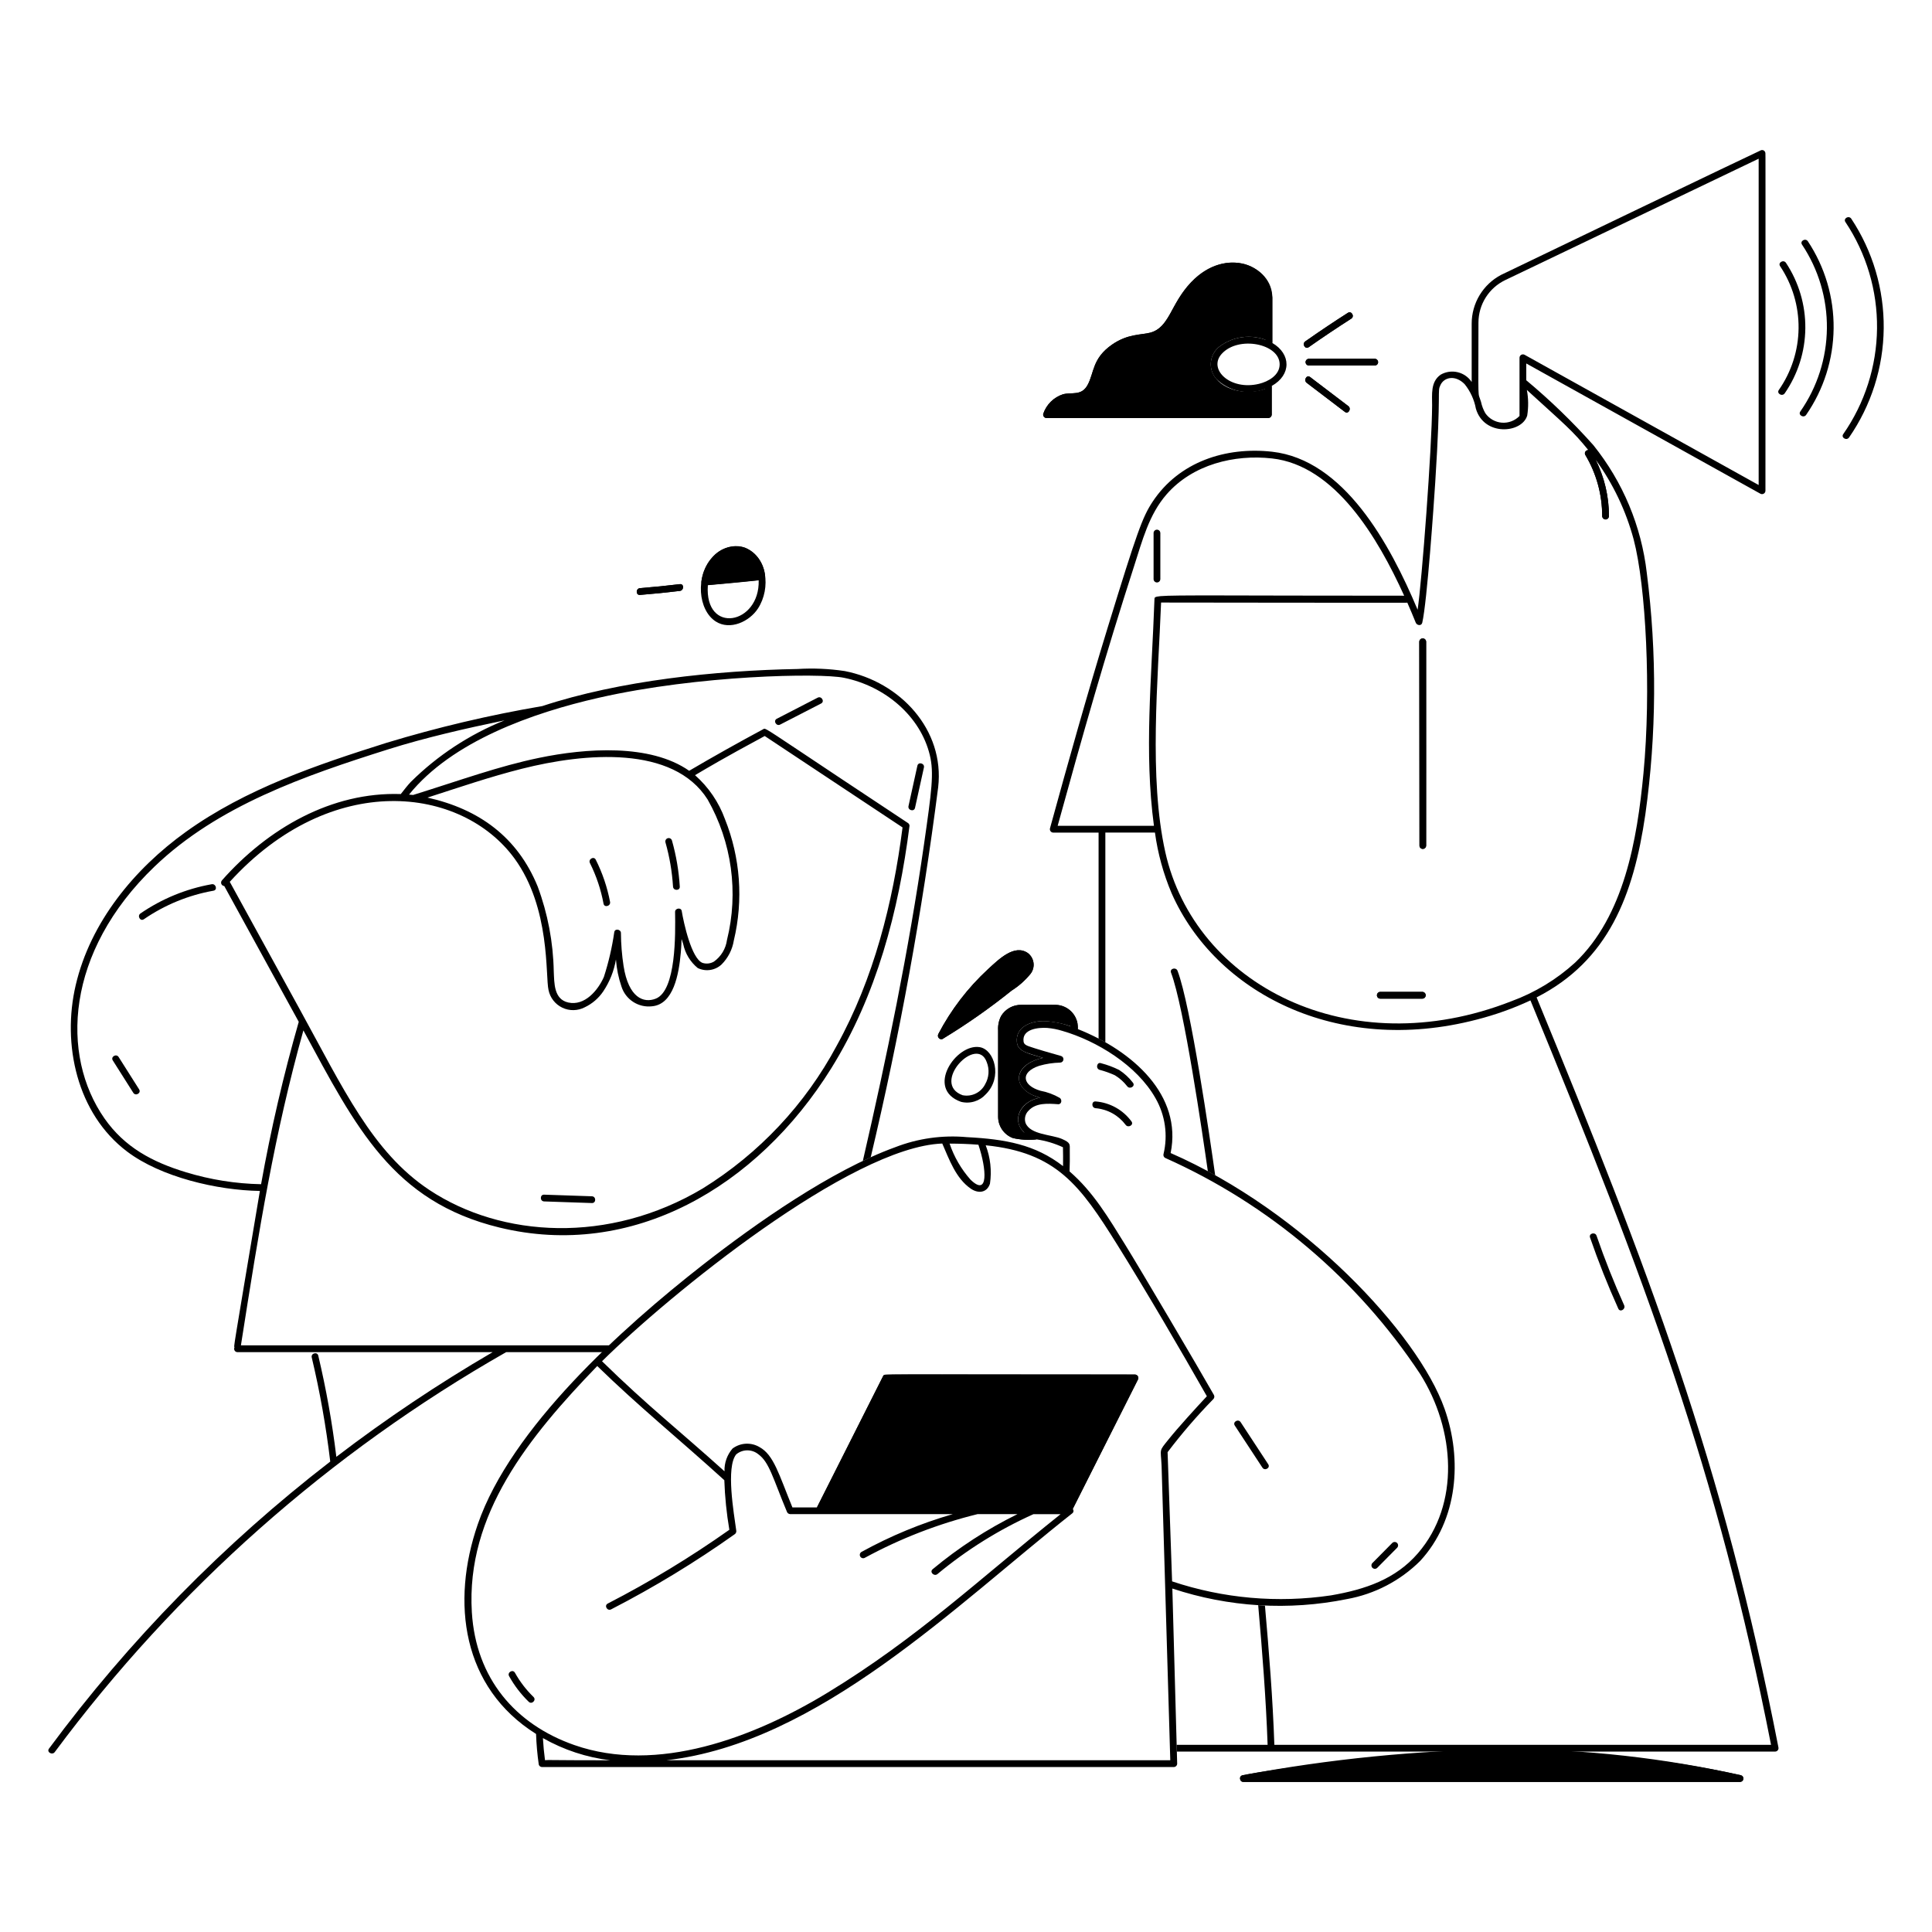 <svg xmlns="http://www.w3.org/2000/svg" fill="none" viewBox="0 0 200 200" height="400" width="400"><g id="team-1--business-team-1"><g id="color"><g id="group"><path id="vector" fill="#000000" d="M111.538 105.931C111.437 105.398 111.154 104.917 110.738 104.569C110.322 104.221 109.798 104.028 109.256 104.023C108.092 104.001 106.925 104.023 105.756 104.023C105.328 104.009 104.905 104.111 104.53 104.317C104.155 104.523 103.842 104.826 103.624 105.194C103.394 105.651 103.291 106.161 103.324 106.672C103.324 109.345 103.319 115.305 103.324 115.612C103.326 116.091 103.473 116.558 103.746 116.951C104.02 117.344 104.407 117.644 104.855 117.812C105.659 117.993 106.488 118.04 107.307 117.95C104.307 116.971 105.146 114.036 107.677 113.636C104.667 112.836 104.738 110.195 107.971 109.513C106.39 109.041 105.371 108.847 105.271 107.907C105.093 106.298 106.73 105.69 108.063 105.702C109.277 105.761 110.469 106.043 111.581 106.532C111.584 106.331 111.57 106.13 111.538 105.931V105.931Z"></path><path id="vector_2" fill="#000000" d="M106.411 98.668C105.025 97.701 103.429 99.268 102.253 100.354C100.175 102.279 98.442 104.545 97.127 107.054C97.094 107.118 97.082 107.191 97.091 107.262C97.101 107.334 97.132 107.4 97.18 107.454C97.208 107.488 97.242 107.517 97.28 107.538C97.319 107.559 97.362 107.573 97.405 107.577C97.449 107.582 97.494 107.578 97.536 107.566C97.578 107.553 97.618 107.533 97.652 107.505C100.113 106.008 102.474 104.352 104.719 102.548C105.473 102.072 106.144 101.475 106.703 100.781C106.939 100.46 107.041 100.06 106.986 99.665C106.932 99.27 106.725 98.913 106.411 98.668V98.668Z"></path><path id="vector_3" fill="#000000" d="M117.489 142.291C98.589 142.291 93.428 142.275 92.037 142.291C91.463 142.297 91.511 142.277 91.318 142.651C90.977 143.313 89.694 145.875 84.57 156.046C92.937 156.046 110.245 156.036 110.536 156.046C111.003 156.058 110.968 156.097 111.047 156.207L117.792 142.821C117.822 142.767 117.838 142.707 117.838 142.645C117.838 142.584 117.822 142.523 117.791 142.47C117.761 142.416 117.717 142.372 117.664 142.34C117.611 142.309 117.551 142.292 117.489 142.291Z"></path><path id="vector_4" fill="#000000" d="M131.707 35.5V30.794C131.73 27.558 126.944 25.404 123.317 29.194C121.165 31.444 121.079 33.905 119.072 34.435C118.137 34.683 116.752 34.535 115.112 35.674C113.054 37.108 113.278 38.574 112.593 39.838C111.953 41.015 110.986 40.571 110.04 40.812C109.567 40.967 109.136 41.229 108.782 41.58C108.428 41.93 108.16 42.357 108 42.829C107.986 42.881 107.984 42.935 107.995 42.988C108.005 43.041 108.027 43.09 108.06 43.133C108.092 43.176 108.134 43.211 108.182 43.235C108.23 43.259 108.283 43.272 108.337 43.272H131.287C131.381 43.271 131.47 43.234 131.537 43.169C131.605 43.104 131.644 43.016 131.648 42.922V39.951C129.866 40.951 127.135 40.719 125.879 39.184C125.68 38.946 125.532 38.671 125.442 38.375C125.351 38.079 125.322 37.767 125.355 37.459C125.387 37.152 125.482 36.853 125.632 36.583C125.783 36.312 125.986 36.074 126.23 35.884C127.007 35.294 127.938 34.943 128.911 34.875C129.884 34.807 130.856 35.024 131.707 35.5Z"></path><path id="vector_5" fill="#000000" d="M135.5 37.839H142.308C142.401 37.839 142.49 37.802 142.555 37.736C142.621 37.671 142.658 37.582 142.658 37.489C142.658 37.396 142.621 37.307 142.555 37.241C142.49 37.176 142.401 37.139 142.308 37.139H135.5C135.407 37.139 135.318 37.176 135.253 37.241C135.187 37.307 135.15 37.396 135.15 37.489C135.15 37.582 135.187 37.671 135.253 37.736C135.318 37.802 135.407 37.839 135.5 37.839V37.839Z"></path><path id="vector_6" fill="#000000" d="M135.475 35.939C136.922 34.922 138.391 33.938 139.88 32.987C140.259 32.746 139.908 32.139 139.527 32.387C138.037 33.338 136.57 34.321 135.127 35.338C134.756 35.591 135.1 36.2 135.475 35.939Z"></path><path id="vector_7" fill="#000000" d="M135.269 39.632L139.22 42.638C139.579 42.911 139.928 42.303 139.574 42.038L135.623 39.031C135.264 38.754 134.915 39.362 135.269 39.632Z"></path><path id="vector_8" fill="#000000" d="M180.228 183.774C167.175 180.845 152.985 180.749 139.917 182.16C136.026 182.58 129.345 183.573 128.578 183.787C128.508 183.805 128.447 183.848 128.408 183.909C128.369 183.97 128.354 184.043 128.366 184.114C128.396 184.356 128.523 184.462 128.704 184.462H180.135C180.218 184.459 180.298 184.427 180.36 184.371C180.421 184.316 180.461 184.24 180.472 184.157C180.484 184.075 180.465 183.991 180.42 183.921C180.376 183.851 180.308 183.799 180.228 183.774V183.774Z"></path><path id="vector_9" fill="#000000" d="M142.861 103.379H147.261C147.349 103.372 147.432 103.333 147.492 103.268C147.552 103.203 147.586 103.117 147.586 103.029C147.586 102.94 147.552 102.855 147.492 102.79C147.432 102.725 147.349 102.686 147.261 102.679H142.861C142.773 102.686 142.69 102.725 142.63 102.79C142.57 102.855 142.536 102.94 142.536 103.029C142.536 103.117 142.57 103.203 142.63 103.268C142.69 103.333 142.773 103.372 142.861 103.379V103.379Z"></path><path id="vector_10" fill="#000000" d="M146.937 87.541C146.937 87.633 146.974 87.721 147.039 87.786C147.104 87.852 147.192 87.888 147.284 87.888C147.376 87.888 147.464 87.852 147.529 87.786C147.594 87.721 147.631 87.633 147.631 87.541V66.428C147.631 66.336 147.594 66.248 147.529 66.183C147.464 66.118 147.376 66.081 147.284 66.081C147.192 66.081 147.104 66.118 147.039 66.183C146.974 66.248 146.937 66.336 146.937 66.428V87.541Z"></path><path id="vector_11" fill="#000000" d="M164.113 47.1C165.256 49.012 165.858 51.199 165.855 53.427C165.862 53.515 165.901 53.598 165.966 53.658C166.031 53.718 166.116 53.751 166.205 53.751C166.294 53.751 166.379 53.718 166.444 53.658C166.509 53.598 166.548 53.515 166.555 53.427C166.556 51.075 165.921 48.767 164.717 46.746C164.5 46.374 163.879 46.707 164.113 47.1Z"></path><path id="vector_12" fill="#000000" d="M66.25 61.584C67.629 61.475 69.005 61.337 70.377 61.17C70.819 61.117 70.825 60.415 70.377 60.47C69.005 60.636 67.629 60.774 66.25 60.884C65.8 60.919 65.8 61.62 66.25 61.584Z"></path><path id="vector_13" fill="#000000" d="M77.163 56.715C75.4 56.005 73.018 57.394 72.611 60.153C72.581 60.353 72.706 60.619 72.949 60.597C74.922 60.411 76.896 60.237 78.867 60.023C78.916 60.022 78.965 60.01 79.009 59.988C79.054 59.967 79.093 59.936 79.125 59.898C79.157 59.861 79.18 59.817 79.194 59.769C79.207 59.722 79.211 59.672 79.204 59.623C79.153 59.001 78.936 58.404 78.578 57.892C78.219 57.381 77.731 56.975 77.163 56.715V56.715Z"></path></g></g><g id="line"><g id="group_2"><path id="vector_14" fill="#000000" d="M101.413 108.4C98.978 108 95.753 112.734 99.481 114.061C99.941 114.176 100.423 114.163 100.877 114.024C101.33 113.886 101.737 113.626 102.054 113.274C103.814 111.524 102.947 108.649 101.413 108.4ZM99.668 113.385C96.285 112.185 101.124 107.052 102.15 109.958C102.295 110.326 102.356 110.722 102.327 111.117C102.298 111.512 102.18 111.895 101.983 112.238C101.774 112.654 101.435 112.991 101.017 113.197C100.599 113.404 100.126 113.468 99.668 113.38V113.385Z"></path><path id="vector_15" fill="#000000" d="M97.655 107.5C100.117 106.004 102.478 104.348 104.723 102.544C105.477 102.069 106.147 101.471 106.706 100.777C106.941 100.456 107.043 100.057 106.988 99.663C106.934 99.269 106.728 98.912 106.415 98.667C105.029 97.7 103.433 99.267 102.257 100.353C100.196 102.258 98.475 104.501 97.166 106.984C96.921 107.451 97.409 107.724 97.655 107.5ZM103.598 100.1C104.125 99.658 104.775 99.033 105.516 99.08C106.306 99.13 106.528 99.801 106.076 100.46C105.843 100.76 105.567 101.023 105.256 101.241C103.06 103.024 100.772 104.689 98.4 106.23C99.779 103.913 101.537 101.843 103.6 100.107L103.598 100.1Z"></path><path id="vector_16" fill="#000000" d="M128.429 147.219C128.183 146.844 127.576 147.194 127.824 147.572L130.685 151.93C130.932 152.305 131.538 151.955 131.285 151.577L128.429 147.219Z"></path><path id="vector_17" fill="#000000" d="M142.574 162.3L144.626 160.227C144.692 160.161 144.73 160.071 144.73 159.977C144.73 159.883 144.692 159.793 144.626 159.727C144.56 159.661 144.47 159.624 144.376 159.624C144.282 159.624 144.192 159.661 144.126 159.727L142.074 161.801C142.008 161.867 141.971 161.957 141.971 162.051C141.971 162.145 142.008 162.234 142.075 162.301C142.141 162.367 142.231 162.404 142.324 162.404C142.418 162.404 142.508 162.366 142.574 162.3V162.3Z"></path><path id="vector_18" fill="#000000" d="M53.307 173.163C53.088 172.769 52.483 173.122 52.702 173.517C53.246 174.495 53.931 175.389 54.734 176.169C55.058 176.483 55.553 175.989 55.229 175.669C54.469 174.932 53.821 174.088 53.307 173.163V173.163Z"></path><path id="vector_19" fill="#000000" d="M102.812 148.1C102.811 148.031 102.789 147.964 102.751 147.907C102.712 147.85 102.657 147.806 102.593 147.779C102.53 147.753 102.46 147.746 102.392 147.759C102.324 147.772 102.262 147.804 102.212 147.852C101.457 148.629 100.627 149.339 99.812 150.052C99.764 150.102 99.732 150.164 99.719 150.232C99.706 150.299 99.713 150.37 99.739 150.433C99.766 150.497 99.81 150.552 99.867 150.59C99.924 150.629 99.991 150.651 100.06 150.652H102.47C102.562 150.65 102.65 150.612 102.715 150.547C102.78 150.482 102.818 150.394 102.82 150.302C102.823 149.567 102.812 148.833 102.812 148.1ZM102.112 148.914C102.112 149.26 102.112 149.605 102.112 149.95H100.979C101.372 149.613 101.745 149.266 102.116 148.914H102.112Z"></path><path id="vector_20" fill="#000000" d="M149.535 145.82C146.773 138.034 134.935 125.376 121.184 119.362C122.4 113.385 117.297 108.805 111.578 106.53C111.581 106.329 111.569 106.129 111.542 105.93C111.441 105.397 111.158 104.916 110.742 104.568C110.326 104.22 109.802 104.027 109.26 104.022C108.096 104 106.929 104.022 105.76 104.022C105.332 104.008 104.909 104.11 104.533 104.316C104.158 104.522 103.845 104.825 103.627 105.193C103.397 105.65 103.294 106.16 103.327 106.671C103.327 106.671 103.327 115.304 103.327 115.611C103.328 116.09 103.476 116.557 103.75 116.95C104.023 117.343 104.41 117.643 104.859 117.811C105.663 117.993 106.491 118.04 107.31 117.95C108.253 118.089 109.172 118.363 110.037 118.764C110.05 119.264 110.055 120.078 110.047 120.717C107.16 118.477 104.072 117.926 100.09 117.717C97.564 117.486 95.019 117.844 92.655 118.765C86.048 121.165 78.243 126.647 72.716 130.965C64.401 137.465 52.902 147.822 49.46 157.79C46.66 165.89 47.843 174.701 55.493 179.498C55.529 180.559 55.622 181.617 55.773 182.667C55.794 182.741 55.838 182.806 55.899 182.852C55.96 182.899 56.034 182.924 56.111 182.924H121.511C121.604 182.923 121.692 182.885 121.757 182.82C121.823 182.754 121.86 182.666 121.861 182.573C121.847 182.157 121.505 169.838 121.361 164.444C127.184 166.378 133.412 166.755 139.426 165.539C142.299 165.023 144.948 163.644 147.018 161.586C150.923 157.353 151.4 151.078 149.535 145.82ZM106.045 117.249C105.685 117.291 105.32 117.229 104.994 117.071C104.667 116.913 104.392 116.666 104.201 116.358C103.989 115.945 104.001 116.331 104.029 106.445C104.016 106.123 104.096 105.804 104.26 105.527C104.424 105.249 104.665 105.025 104.954 104.882C105.455 104.718 105.985 104.665 106.508 104.727C109.372 104.727 109.734 104.65 110.27 105.079C110.606 105.382 110.813 105.803 110.847 106.255C109.955 105.922 109.015 105.734 108.064 105.701C106.731 105.689 105.094 106.301 105.272 107.906C105.359 108.7 106.124 108.934 106.78 109.144C107.18 109.272 107.58 109.393 107.975 109.512C104.84 110.174 104.575 112.806 107.681 113.635C105.694 113.949 104.63 115.952 106.045 117.249V117.249ZM101.284 118.5C102.132 121.022 102.354 123.963 100.462 122.111C99.501 121.026 98.767 119.759 98.302 118.386C99.3 118.388 100.288 118.423 101.284 118.5V118.5ZM56.418 182.213C56.318 181.467 56.244 180.672 56.202 179.925C58.352 181.147 60.723 181.929 63.178 182.225C56.23 182.221 57.149 182.174 56.418 182.213ZM59.457 180.648C53.333 178.505 49.262 173.742 48.845 166.891C48.229 156.758 54.745 148.752 61.827 141.41C66.067 145.547 70.286 148.964 74.982 153.229C75.04 154.95 75.214 156.665 75.502 158.362C71.489 161.198 67.282 163.75 62.913 166C62.513 166.207 62.866 166.811 63.266 166.6C67.707 164.314 71.98 161.716 76.053 158.826C76.118 158.784 76.168 158.723 76.197 158.652C76.226 158.58 76.232 158.501 76.214 158.426C75.976 156.667 75.127 151.884 76.214 150.554C76.535 150.287 76.939 150.14 77.357 150.139C77.775 150.137 78.18 150.281 78.503 150.545C79.633 151.363 80.003 152.999 81.456 156.483C81.479 156.556 81.523 156.619 81.584 156.665C81.645 156.711 81.718 156.737 81.794 156.74H98.639C95.35 157.689 92.178 159.002 89.18 160.655C89.1 160.702 89.041 160.779 89.018 160.868C88.994 160.958 89.007 161.054 89.054 161.134C89.101 161.214 89.178 161.273 89.267 161.296C89.357 161.32 89.453 161.307 89.533 161.26C93.214 159.26 97.136 157.741 101.204 156.74H105.333C102.188 158.287 99.238 160.203 96.545 162.447C96.198 162.736 96.696 163.229 97.045 162.947C100.062 160.441 103.404 158.355 106.981 156.747H109.791C101.317 163.519 94.941 169.583 85.691 175.213C78.005 179.894 68.023 183.647 59.457 180.648ZM110.383 155.979H85.391L91.933 142.994H116.925L110.383 155.979ZM68.976 182.221C84.744 180.443 98.984 166.129 111.018 156.646C111.049 156.62 111.075 156.587 111.093 156.551C111.112 156.515 111.123 156.475 111.126 156.435C111.129 156.394 111.124 156.353 111.111 156.314C111.099 156.276 111.079 156.24 111.052 156.209L117.795 142.821C117.825 142.768 117.84 142.708 117.84 142.647C117.84 142.586 117.824 142.526 117.794 142.473C117.764 142.42 117.72 142.375 117.668 142.344C117.616 142.313 117.556 142.296 117.495 142.294C90.044 142.294 91.553 142.194 91.418 142.467L84.569 156.048H82.03C80.63 152.624 80.105 150.619 78.63 149.806C78.201 149.55 77.706 149.427 77.207 149.453C76.709 149.479 76.229 149.654 75.83 149.954C75.267 150.606 74.971 151.447 75 152.308C70.2 147.983 67.122 145.608 62.322 140.915C69.231 134.073 88.058 118.731 97.543 118.378C98.249 119.983 98.938 121.988 100.508 123.058C101.231 123.551 102.15 123.523 102.48 122.54C102.679 121.197 102.527 119.826 102.039 118.56C109.339 119.306 111.786 122.646 115.666 128.866C118.644 133.638 122.192 139.709 124.934 144.538C123.82 145.733 121.979 147.745 120.959 149.018C119.939 150.291 120.159 149.902 120.247 151.748C120.27 152.248 121.088 180.413 121.147 182.221H68.976ZM146.788 160.787C144.465 163.481 141.332 164.539 137.788 165.152C132.266 165.972 126.629 165.475 121.335 163.703C121.321 163.175 120.869 150.329 120.869 150.329C122.333 148.398 123.916 146.561 125.609 144.829C125.662 144.773 125.696 144.702 125.706 144.626C125.715 144.55 125.7 144.472 125.663 144.405C124.048 141.554 117.95 131.217 116.512 128.905C114.78 126.116 113.196 123.405 110.72 121.264C110.744 120.416 110.759 119.949 110.743 119.104C110.732 118.467 110.877 118.32 109.937 117.904C108.876 117.439 106.632 117.48 106.16 116.236C106.091 116.019 106.083 115.787 106.137 115.565C106.192 115.344 106.307 115.142 106.47 114.982C107.242 114.136 108.492 114.236 109.532 114.308C109.908 114.334 109.967 113.837 109.708 113.655C109.088 113.297 108.412 113.046 107.708 112.914C105.889 112.396 105.528 111.014 107.575 110.332C108.281 110.129 109.011 110.018 109.746 110.001C109.83 109.999 109.91 109.968 109.972 109.912C110.035 109.857 110.075 109.78 110.086 109.698C110.098 109.615 110.079 109.531 110.034 109.46C109.989 109.39 109.92 109.338 109.84 109.314C109.01 109.089 107.047 108.514 106.483 108.306C106.247 108.217 106 108.106 105.961 107.83C105.772 106.523 107.492 106.35 108.402 106.41C108.939 106.456 109.469 106.559 109.983 106.719C113.501 107.737 117.69 110.266 119.621 113.691C120.622 115.441 120.917 117.507 120.447 119.468C120.427 119.542 120.432 119.621 120.461 119.693C120.49 119.764 120.542 119.824 120.608 119.863C131.353 124.659 140.511 132.417 147.008 142.228C150.652 148 151.161 155.717 146.788 160.787Z"></path><path id="vector_21" fill="#000000" d="M113.417 114.021C112.968 113.984 112.97 114.685 113.417 114.721C114.027 114.773 114.62 114.953 115.156 115.25C115.692 115.547 116.159 115.954 116.526 116.444C116.791 116.803 117.399 116.454 117.131 116.091C116.697 115.499 116.141 115.008 115.5 114.651C114.859 114.294 114.148 114.079 113.417 114.021V114.021Z"></path><path id="vector_22" fill="#000000" d="M115.852 110.761C115.257 110.466 114.632 110.233 113.989 110.066C113.571 109.899 113.389 110.576 113.803 110.741C114.357 110.885 114.897 111.076 115.417 111.314C115.904 111.612 116.334 111.995 116.684 112.446C116.948 112.806 117.556 112.457 117.289 112.092C116.89 111.569 116.404 111.119 115.852 110.761V110.761Z"></path><path id="vector_23" fill="#000000" d="M121.9 100.5C121.741 100.082 121.064 100.263 121.224 100.686C122.568 104.222 124.498 117.486 125.037 121.254C125.293 121.393 125.545 121.537 125.798 121.679C125.253 117.846 123.273 104.114 121.9 100.5Z"></path><path id="vector_24" fill="#000000" d="M131.713 35.506V30.8C131.64 29.965 131.302 29.174 130.75 28.543C130.197 27.912 129.458 27.473 128.64 27.289C126.44 26.825 123.672 27.849 121.628 31.581C120.969 32.781 120.406 34.09 119.076 34.442C118.136 34.691 116.755 34.542 115.116 35.681C113.058 37.115 113.281 38.586 112.597 39.845C111.957 41.021 110.997 40.577 110.043 40.819C109.57 40.973 109.139 41.235 108.784 41.585C108.429 41.934 108.161 42.361 108 42.832C107.986 42.884 107.985 42.938 107.995 42.991C108.006 43.044 108.028 43.093 108.061 43.136C108.093 43.179 108.135 43.214 108.183 43.238C108.231 43.262 108.284 43.275 108.338 43.275H131.288C131.381 43.274 131.471 43.237 131.538 43.172C131.605 43.107 131.644 43.018 131.648 42.925V39.955C133.69 38.814 133.665 36.645 131.713 35.506ZM130.943 42.575H108.9C110.121 40.549 111.613 42.127 112.861 40.683C113.892 39.489 113.483 37.997 115.061 36.598C116.915 34.957 118.689 35.547 119.984 34.822C121.432 34.012 121.909 32.222 123.008 30.667C124.224 28.95 126.238 27.497 128.446 27.961C129.113 28.106 129.718 28.455 130.177 28.96C130.636 29.466 130.925 30.102 131.004 30.78V35.175C130.212 34.881 129.358 34.792 128.522 34.917C127.687 35.043 126.896 35.378 126.225 35.891C125.981 36.082 125.778 36.319 125.627 36.59C125.477 36.861 125.382 37.159 125.35 37.467C125.317 37.775 125.346 38.086 125.437 38.382C125.527 38.678 125.675 38.953 125.874 39.191C126.526 39.84 127.352 40.288 128.252 40.48C129.152 40.672 130.088 40.6 130.949 40.274C130.956 40.545 130.947 42.043 130.943 42.575V42.575ZM130.336 39.733C127.365 40.458 125.024 38.233 126.469 36.633C128.2 34.719 132.469 35.577 132.469 37.714C132.473 38.837 131.3 39.5 130.336 39.733V39.733Z"></path><path id="vector_25" fill="#000000" d="M135.506 37.842H142.314C142.407 37.842 142.496 37.805 142.561 37.74C142.627 37.674 142.664 37.585 142.664 37.492C142.664 37.399 142.627 37.31 142.561 37.245C142.496 37.179 142.407 37.142 142.314 37.142H135.506C135.413 37.142 135.324 37.179 135.259 37.245C135.193 37.31 135.156 37.399 135.156 37.492C135.156 37.585 135.193 37.674 135.259 37.74C135.324 37.805 135.413 37.842 135.506 37.842V37.842Z"></path><path id="vector_26" fill="#000000" d="M135.479 35.941C136.925 34.925 138.392 33.941 139.879 32.99C140.258 32.749 139.907 32.142 139.525 32.39C138.035 33.341 136.567 34.324 135.12 35.341C134.759 35.594 135.109 36.2 135.479 35.941Z"></path><path id="vector_27" fill="#000000" d="M135.273 39.635L139.224 42.641C139.583 42.914 139.932 42.306 139.578 42.041L135.626 39.035C135.268 38.757 134.919 39.365 135.273 39.635Z"></path><path id="vector_28" fill="#000000" d="M128.614 183.777C128.535 183.802 128.466 183.854 128.422 183.924C128.377 183.994 128.358 184.078 128.37 184.16C128.381 184.243 128.421 184.319 128.482 184.375C128.544 184.43 128.624 184.462 128.707 184.465H180.138C180.221 184.463 180.301 184.431 180.363 184.375C180.425 184.319 180.465 184.243 180.476 184.161C180.488 184.078 180.469 183.994 180.425 183.924C180.38 183.854 180.312 183.802 180.232 183.777C172.248 181.983 164.09 181.075 155.906 181.069C146.747 181.179 137.616 182.085 128.614 183.777V183.777ZM176.647 183.764H133.012C147.234 181.611 162.555 181.151 176.647 183.764V183.764Z"></path><path id="vector_29" fill="#000000" d="M167.527 135.474C167.712 135.885 168.316 135.529 168.132 135.121C167.071 132.765 166.119 130.365 165.275 127.921C165.129 127.498 164.452 127.68 164.6 128.107C165.463 130.605 166.439 133.061 167.527 135.474Z"></path><path id="vector_30" fill="#000000" d="M184.88 27.205C184.627 26.835 184.019 27.185 184.28 27.559C185.547 29.46 186.212 31.699 186.188 33.984C186.164 36.268 185.452 38.493 184.146 40.367C183.884 40.734 184.491 41.085 184.751 40.721C186.12 38.739 186.864 36.392 186.887 33.983C186.91 31.574 186.211 29.213 184.88 27.205Z"></path><path id="vector_31" fill="#000000" d="M187.149 24.976C186.895 24.606 186.288 24.956 186.549 25.329C188.256 27.892 189.152 30.91 189.12 33.99C189.088 37.07 188.13 40.069 186.37 42.596C186.107 42.963 186.714 43.314 186.97 42.95C188.793 40.315 189.784 37.194 189.816 33.99C189.848 30.787 188.919 27.647 187.149 24.976V24.976Z"></path><path id="vector_32" fill="#000000" d="M191.641 22.637C191.387 22.268 190.78 22.618 191.041 22.991C193.212 26.248 194.351 30.084 194.31 33.998C194.27 37.912 193.051 41.723 190.814 44.935C190.551 45.302 191.158 45.652 191.414 45.288C193.711 41.968 194.961 38.035 195.001 33.997C195.042 29.96 193.871 26.003 191.641 22.637V22.637Z"></path><path id="vector_33" fill="#000000" d="M147.266 102.681H142.866C142.778 102.688 142.695 102.727 142.635 102.792C142.575 102.857 142.542 102.942 142.542 103.031C142.542 103.119 142.575 103.205 142.635 103.27C142.695 103.334 142.778 103.374 142.866 103.381H147.266C147.354 103.374 147.437 103.334 147.497 103.27C147.557 103.205 147.591 103.119 147.591 103.031C147.591 102.942 147.557 102.857 147.497 102.792C147.437 102.727 147.354 102.688 147.266 102.681V102.681Z"></path><path id="vector_34" fill="#000000" d="M147.634 66.431C147.629 66.339 147.589 66.252 147.522 66.189C147.455 66.125 147.367 66.09 147.275 66.09C147.182 66.09 147.094 66.125 147.027 66.189C146.96 66.252 146.92 66.339 146.915 66.431C146.915 67.131 146.953 87.531 146.953 87.544C146.958 87.631 146.996 87.713 147.059 87.773C147.122 87.833 147.206 87.866 147.294 87.866C147.381 87.866 147.465 87.833 147.528 87.773C147.591 87.713 147.629 87.631 147.634 87.544C147.631 84.136 147.649 74.719 147.634 66.431Z"></path><path id="vector_35" fill="#000000" d="M184.1 180.88C178.371 151.486 170.612 131.307 159.068 103.248C166.505 99.448 169.1 92.702 170.325 84.312C171.485 76.022 171.536 67.615 170.476 59.312C169.917 54.468 167.999 49.882 164.944 46.082C162.798 43.675 160.477 41.43 158 39.365V37.627L182.231 51.107C182.284 51.137 182.344 51.152 182.405 51.152C182.466 51.152 182.526 51.136 182.579 51.106C182.632 51.076 182.677 51.032 182.708 50.98C182.739 50.928 182.757 50.868 182.758 50.807C182.758 14.985 182.777 15.92 182.747 15.816C182.739 15.768 182.721 15.722 182.693 15.682C182.666 15.641 182.63 15.607 182.588 15.582C182.546 15.556 182.5 15.54 182.451 15.535C182.403 15.529 182.353 15.534 182.307 15.549C182.161 15.585 155.561 28.367 155.382 28.461C154.467 28.945 153.701 29.67 153.166 30.556C152.632 31.443 152.349 32.459 152.348 33.494V39.544C152.009 39.033 151.488 38.67 150.891 38.53C150.294 38.389 149.666 38.481 149.135 38.787C148.071 39.532 148.258 40.845 148.252 41.977C148.228 46.401 147.2 60.085 146.752 63.124C143.868 56.251 139.115 47.593 131.685 46.762C126.908 46.228 122.048 47.792 119.307 51.955C118.267 53.535 117.717 55.039 114.681 64.924C112.474 72.11 110.6 78.817 108.694 85.749C108.681 85.801 108.679 85.855 108.69 85.908C108.7 85.961 108.723 86.01 108.755 86.053C108.788 86.095 108.83 86.13 108.878 86.154C108.926 86.178 108.978 86.191 109.032 86.192H113.725V107.524C113.96 107.647 114.195 107.772 114.425 107.904V86.189H119.56C119.855 88.351 120.436 90.464 121.287 92.473C125.787 102.673 138.311 109.338 152.864 105.549C154.778 105.062 156.642 104.397 158.432 103.562C170.404 132.651 177.764 152.204 183.337 180.623H131.921C131.757 175.823 131.367 170.991 130.947 166.208C130.714 166.195 130.478 166.184 130.247 166.166C130.661 170.836 131.06 175.918 131.223 180.623H121.8C121.807 180.856 121.813 181.089 121.82 181.323H183.76C183.814 181.322 183.867 181.31 183.915 181.286C183.963 181.262 184.005 181.227 184.038 181.184C184.07 181.141 184.093 181.092 184.104 181.039C184.115 180.987 184.113 180.932 184.1 180.88V180.88ZM153.049 33.4C153.049 32.479 153.309 31.576 153.8 30.797C154.291 30.017 154.992 29.392 155.823 28.994L182.056 16.429V50.209L157.827 36.729C157.774 36.699 157.714 36.684 157.653 36.684C157.592 36.684 157.532 36.7 157.479 36.73C157.426 36.76 157.381 36.804 157.35 36.856C157.319 36.908 157.302 36.968 157.3 37.029V43.061C157.064 43.305 156.777 43.493 156.459 43.613C156.141 43.733 155.801 43.781 155.463 43.754C155.124 43.726 154.796 43.624 154.502 43.455C154.207 43.286 153.954 43.054 153.76 42.775C153.552 42.41 153.402 42.014 153.315 41.603C152.958 40.393 153.049 42.157 153.049 33.4ZM119.51 62.025C119.21 70.392 118.434 77.838 119.456 85.488H109.489C112.059 76.135 114.417 67.842 117.407 58.588C118.248 55.988 118.931 53.274 120.771 51.167C123.471 48.08 127.771 47.02 131.682 47.458C138.214 48.182 142.645 55.682 145.358 61.667C126.993 61.667 121.685 61.579 120.145 61.712C119.5 61.771 119.516 61.866 119.51 62.025ZM156.458 103.647C139.618 110.247 123.676 101.884 120.629 88.2C118.908 80.472 119.887 70.392 120.195 62.375C120.195 62.375 145.411 62.409 145.688 62.392C145.988 63.077 146.278 63.765 146.558 64.458C146.675 64.751 147.148 64.828 147.233 64.458C147.733 62.281 148.433 52.158 148.574 49.947C149.208 40.11 148.759 40.612 149.117 39.854C149.506 39.028 150.661 38.794 151.617 39.766C152.209 40.501 152.61 41.371 152.782 42.299C153.621 45.19 157.546 44.868 158.096 43.02C158.237 42.141 158.225 41.243 158.061 40.368C162.044 44.003 162.785 44.568 164.418 46.588C164.358 46.587 164.298 46.603 164.246 46.633C164.193 46.663 164.15 46.706 164.119 46.758C164.089 46.81 164.073 46.87 164.072 46.93C164.072 46.99 164.088 47.05 164.118 47.102C165.26 49.015 165.863 51.202 165.86 53.43C165.86 53.523 165.897 53.612 165.963 53.678C166.028 53.743 166.117 53.78 166.21 53.78C166.303 53.78 166.392 53.743 166.458 53.678C166.523 53.612 166.56 53.523 166.56 53.43C166.562 51.404 166.091 49.406 165.184 47.594C166.986 50.08 168.319 52.875 169.116 55.841C170.384 60.653 170.944 71.486 170.132 80.041C169.473 86.984 168.121 94.806 163.063 99.641C161.142 101.392 158.899 102.752 156.458 103.647V103.647Z"></path><path id="vector_36" fill="#000000" d="M120.118 59.971V55.156C120.111 55.068 120.072 54.985 120.007 54.925C119.942 54.865 119.857 54.831 119.768 54.831C119.68 54.831 119.594 54.865 119.529 54.925C119.464 54.985 119.425 55.068 119.418 55.156V59.971C119.425 60.059 119.464 60.142 119.529 60.202C119.594 60.262 119.68 60.296 119.768 60.296C119.857 60.296 119.942 60.262 120.007 60.202C120.072 60.142 120.111 60.059 120.118 59.971V59.971Z"></path><path id="vector_37" fill="#000000" d="M66.254 61.587C67.632 61.478 69.008 61.34 70.381 61.173C70.823 61.119 70.828 60.418 70.381 60.473C69.008 60.639 67.632 60.777 66.254 60.886C65.808 60.922 65.8 61.622 66.254 61.587Z"></path><path id="vector_38" fill="#000000" d="M77.166 56.718C76.563 56.518 75.913 56.505 75.302 56.68C74.691 56.855 74.147 57.21 73.741 57.699C71.971 59.62 72.252 63.155 74.095 64.336C75.585 65.29 77.595 64.336 78.467 62.988C79.839 60.863 79.413 57.622 77.166 56.718ZM78.456 59.367C76.768 59.546 75.079 59.701 73.389 59.858C74.146 56.755 77.694 56.186 78.456 59.367V59.367ZM73.277 60.579C75.032 60.416 76.788 60.27 78.539 60.072C78.67 64.664 72.914 65.729 73.277 60.579V60.579Z"></path><path id="vector_39" fill="#000000" d="M12.281 109.422C12.04 109.042 11.434 109.393 11.676 109.775L13.798 113.126C14.039 113.506 14.645 113.155 14.403 112.773L12.281 109.422Z"></path><path id="vector_40" fill="#000000" d="M61.275 123.839L56.327 123.671C55.876 123.656 55.876 124.356 56.327 124.371L61.275 124.539C61.726 124.555 61.726 123.855 61.275 123.839Z"></path><path id="vector_41" fill="#000000" d="M87.439 69.467C85.824 69.225 84.189 69.154 82.559 69.254C74.131 69.408 64.177 70.442 56.139 73.093C50.685 74.021 45.294 75.293 40 76.9C32.787 79.178 25.446 81.658 19.244 86.113C13.893 89.957 9.364 95.457 7.838 101.977C6.404 108.103 7.953 115.277 13.161 119.212C16.661 121.857 22.484 123.219 26.903 123.286C24.033 140.378 24.203 139.316 24.274 139.474C24.248 139.526 24.235 139.585 24.238 139.644C24.24 139.702 24.258 139.759 24.288 139.809C24.319 139.86 24.362 139.901 24.413 139.93C24.465 139.958 24.522 139.974 24.581 139.974H51C45.386 143.246 39.982 146.865 34.818 150.81C34.391 147.287 33.766 143.79 32.948 140.337C32.848 139.899 32.168 140.084 32.272 140.523C33.116 144.076 33.755 147.674 34.187 151.3C23.157 159.815 13.358 169.816 5.07 181.018C4.802 181.38 5.41 181.73 5.67 181.371C18.21 164.481 34.124 150.383 52.402 139.971H62.533C62.779 139.737 63.026 139.504 63.273 139.271H24.94C26.833 127.19 28.404 117.413 31.407 106.666C36.855 116.726 40.657 124.392 51.707 127.076C65.407 130.404 78.369 122.942 86.052 110.59C90.739 103.053 93.03 94.33 94.152 85.49C94.152 85.429 94.136 85.369 94.106 85.317C94.076 85.264 94.032 85.22 93.979 85.19C82.879 77.852 80.162 75.961 79.395 75.542C79.09 75.375 79.095 75.442 79.002 75.491C76.464 76.854 73.832 78.327 71.343 79.791C67.3 76.963 60.623 77.452 55.8 78.454C51.612 79.323 47.788 80.728 42.766 82.295C42.633 82.281 42.474 82.269 42.343 82.257C46.791 76.739 55.12 73.793 61.991 72.231C72.369 69.871 84.891 69.664 87.353 70.162C91.641 71.028 95.284 74.157 96.253 78.162C96.705 80.032 96.444 81.877 95.653 87.399C94.079 98.363 91.782 109.519 89.318 120.185C89.588 120.055 89.861 119.934 90.134 119.81C93.136 107.172 95.468 94.384 97.118 81.5C97.81 75.543 93.179 70.579 87.439 69.467ZM54.048 79.576C60.555 77.936 69.69 77.129 73.255 82.767C75.761 87.18 76.478 92.388 75.255 97.314C75.195 97.757 75.044 98.183 74.813 98.566C74.582 98.949 74.275 99.281 73.911 99.541C73.734 99.647 73.537 99.713 73.333 99.737C73.128 99.761 72.921 99.74 72.725 99.678C71.58 99.239 70.771 95.518 70.572 94.305C70.507 93.912 69.878 94.011 69.884 94.398C69.92 96.67 70.007 102.541 67.884 103.38C66.62 103.88 65.065 103.28 64.551 99.994C64.378 98.865 64.286 97.725 64.278 96.583C64.278 96.203 63.658 96.083 63.59 96.49C63.363 98.066 63.003 99.619 62.513 101.134C61.904 102.518 60.53 104.157 58.83 103.78C57.322 103.446 57.384 101.767 57.324 100.537C57.267 97.54 56.704 94.575 55.659 91.766C53.57 86.655 49.596 83.761 44.251 82.566C47.5 81.52 50.736 80.41 54.048 79.576ZM53.269 88.881C57.003 94.006 56.449 101.063 56.783 102.487C56.863 102.881 57.034 103.252 57.282 103.569C57.529 103.886 57.847 104.141 58.21 104.315C58.574 104.488 58.972 104.575 59.374 104.568C59.777 104.561 60.172 104.461 60.529 104.276C61.309 103.907 61.975 103.334 62.455 102.617C63.118 101.624 63.564 100.501 63.763 99.324C63.832 100.278 64.024 101.219 64.333 102.124C64.54 102.78 64.969 103.343 65.547 103.716C66.124 104.09 66.814 104.251 67.497 104.171C69.727 103.971 70.277 100.849 70.475 98.621C70.624 96.951 70.448 96.952 70.728 97.737C70.932 98.708 71.461 99.58 72.228 100.21C72.627 100.404 73.076 100.474 73.515 100.409C73.954 100.344 74.364 100.149 74.69 99.848C75.366 99.173 75.813 98.302 75.965 97.359C76.966 93.174 76.645 88.781 75.044 84.787C74.408 83.038 73.344 81.477 71.949 80.246C73.254 79.477 74.842 78.518 79.163 76.192C82.114 78.14 91.62 84.458 93.431 85.655C92.431 93.482 90.453 101.31 86.613 108.255C83.37 114.316 78.584 119.414 72.739 123.033C63.039 128.81 51.913 128.138 44.439 123.18C38.539 119.264 35.512 112.636 31.039 104.5C31.039 104.5 23.846 91.384 23.786 91.286C34.314 79.716 47.782 81.365 53.269 88.881ZM42.527 80.944C42.178 81.31 41.812 81.792 41.489 82.201C34.326 81.958 27.728 85.759 22.982 91.128C22.936 91.177 22.905 91.238 22.893 91.303C22.88 91.369 22.887 91.437 22.911 91.499C22.936 91.562 22.977 91.616 23.031 91.655C23.085 91.695 23.149 91.718 23.216 91.723C25.328 95.567 30.922 105.769 30.927 105.778C29.341 111.311 28.039 116.922 27.027 122.589C24.395 122.538 21.784 122.122 19.266 121.355C15.766 120.295 12.896 118.763 10.809 115.771C6.254 109.242 6.762 98.565 15.993 89.71C22.578 83.393 31.553 80.298 40.184 77.572C44.075 76.346 48.225 75.403 52.23 74.572C48.603 76.027 45.303 78.193 42.527 80.944V80.944Z"></path><path id="vector_42" fill="#000000" d="M21.915 91.535C19.271 92.007 16.758 93.038 14.543 94.558C14.173 94.812 14.523 95.419 14.896 95.158C17.058 93.672 19.513 92.665 22.096 92.206C22.544 92.132 22.356 91.457 21.915 91.535Z"></path><path id="vector_43" fill="#000000" d="M61.672 88.994C61.472 88.594 60.866 88.945 61.072 89.347C61.733 90.675 62.207 92.088 62.478 93.547C62.561 93.989 63.236 93.802 63.153 93.361C62.864 91.844 62.366 90.374 61.672 88.994Z"></path><path id="vector_44" fill="#000000" d="M68.887 87.2C69.312 88.694 69.575 90.23 69.671 91.78C69.698 92.228 70.399 92.231 70.371 91.78C70.273 90.167 70.002 88.569 69.562 87.014C69.537 86.924 69.478 86.848 69.397 86.802C69.317 86.757 69.221 86.745 69.132 86.769C69.042 86.794 68.966 86.853 68.92 86.934C68.874 87.015 68.862 87.11 68.887 87.2V87.2Z"></path><path id="vector_45" fill="#000000" d="M84.644 72.223L80.412 74.406C80.012 74.613 80.366 75.218 80.766 75.006L85 72.827C85.4 72.621 85.044 72.016 84.644 72.223Z"></path><path id="vector_46" fill="#000000" d="M94.723 83.628L95.643 79.456C95.743 79.016 95.064 78.829 94.967 79.269L94.048 83.442C93.951 83.881 94.626 84.069 94.723 83.628Z"></path></g></g></g></svg>